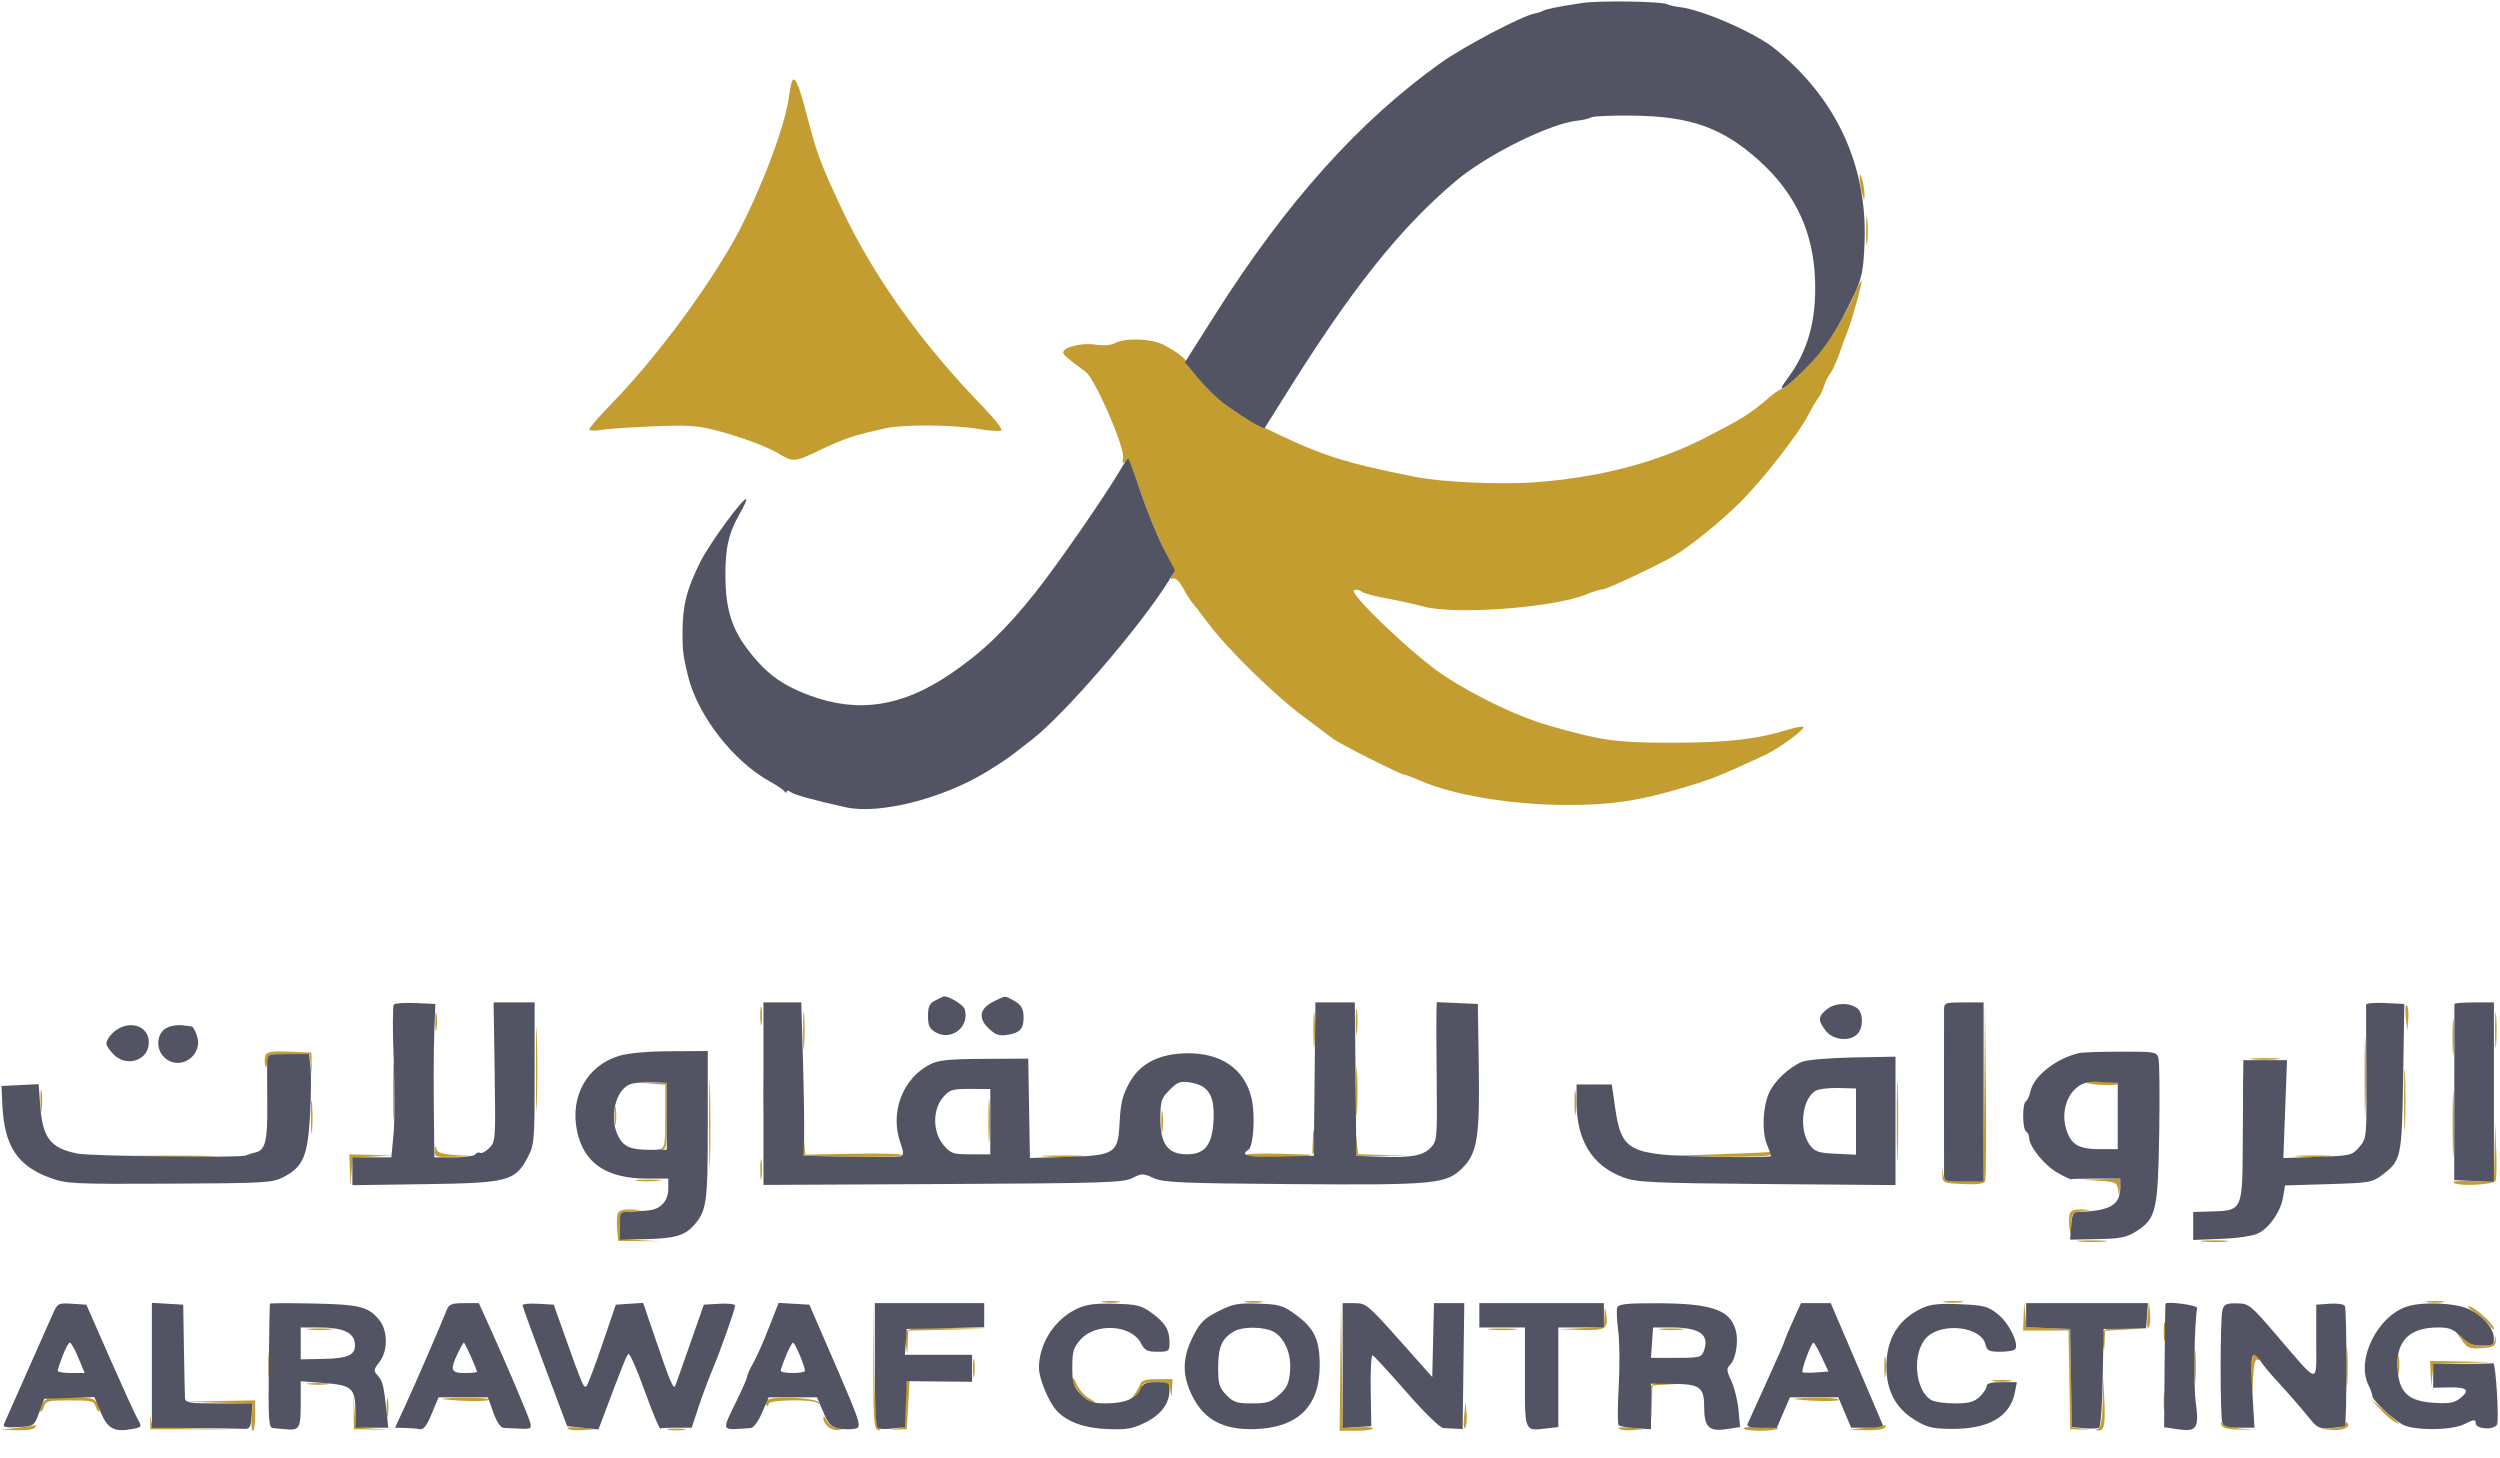 <svg xmlns="http://www.w3.org/2000/svg" width="823" height="480" viewBox="0 0 823 480" version="1.1"><path d="M 260.616 27.083 C 260.369 27.862, 259.902 30.394, 259.578 32.708 C 258.125 43.102, 248.398 67.669, 240.261 81.500 C 229.971 98.991, 214.644 119.218, 201.264 132.963 C 197.269 137.068, 194 140.829, 194 141.322 C 194 141.815, 195.688 141.918, 197.750 141.551 C 199.813 141.184, 207.634 140.643, 215.131 140.349 C 226.930 139.886, 229.821 140.096, 236.631 141.916 C 243.994 143.884, 252.559 147.070, 256 149.120 C 261.265 152.258, 261.355 152.252, 270.048 148.117 C 277.930 144.368, 281.280 143.253, 291.500 140.978 C 297.294 139.688, 313.840 139.807, 321.950 141.198 C 325.793 141.857, 329.264 142.069, 329.664 141.670 C 330.063 141.270, 327.459 137.919, 323.878 134.222 C 303.106 112.783, 287.534 90.961, 277 68.534 C 270.137 53.921, 268.802 50.321, 265.506 37.518 C 262.925 27.493, 261.471 24.389, 260.616 27.083 M 612.218 58.500 C 612.228 59.600, 612.580 61.850, 613 63.500 C 613.686 66.195, 613.765 66.246, 613.782 64 C 613.792 62.625, 613.440 60.375, 613 59 C 612.373 57.041, 612.203 56.933, 612.218 58.500 M 614.336 76 C 614.336 80.125, 614.513 81.813, 614.728 79.750 C 614.944 77.688, 614.944 74.313, 614.728 72.250 C 614.513 70.188, 614.336 71.875, 614.336 76 M 610.720 96.364 C 607.138 105.023, 599.794 116.129, 593.785 121.972 C 590.376 125.287, 587.177 128, 586.675 128 C 586.174 128, 584.306 129.238, 582.525 130.750 C 575.822 136.440, 574.279 137.418, 561.713 143.932 C 545.645 152.262, 526.121 157.342, 504.500 158.817 C 493.338 159.579, 474.386 158.689, 466 157.009 C 441.589 152.118, 435.191 150.029, 416 140.686 C 407.128 136.367, 404.287 134.352, 397.676 127.694 C 393.373 123.360, 390.095 119.571, 390.392 119.274 C 391.076 118.590, 387.533 115.813, 383.023 113.499 C 379.023 111.445, 370.494 111.130, 367.163 112.913 C 365.752 113.668, 363.269 113.863, 360.448 113.440 C 356.058 112.782, 350 114.294, 350 116.049 C 350 116.814, 351.552 118.146, 357.345 122.351 C 360.475 124.623, 370.362 147.326, 369.709 150.743 C 369.375 152.490, 369.568 152.774, 370.540 151.967 C 371.522 151.152, 372.620 153.358, 375.428 161.784 C 377.420 167.761, 380.781 176.038, 382.898 180.177 C 385.672 185.602, 386.491 188.158, 385.832 189.335 C 385.168 190.522, 385.275 190.832, 386.223 190.468 C 386.992 190.173, 388.342 191.482, 389.514 193.660 C 390.606 195.691, 391.950 197.836, 392.500 198.426 C 393.050 199.017, 395.366 202.007, 397.647 205.070 C 403.935 213.517, 419.476 228.765, 429 235.833 C 433.675 239.303, 438.183 242.672, 439.017 243.321 C 440.974 244.841, 461.259 255.055, 462.261 255.024 C 462.679 255.011, 464.929 255.848, 467.261 256.885 C 478.215 261.756, 497.719 265, 516.054 265 C 529.945 265, 538.851 263.743, 552 259.926 C 562.892 256.765, 565.817 255.619, 581 248.574 C 585.476 246.497, 594.346 240.013, 593.656 239.322 C 593.366 239.033, 590.963 239.468, 588.315 240.289 C 578.308 243.393, 568.365 244.500, 550.500 244.500 C 531.880 244.500, 527.341 243.861, 509.500 238.728 C 499.701 235.909, 485.933 229.335, 475.426 222.460 C 465.736 216.119, 443.555 195.009, 445.784 194.249 C 446.490 194.008, 447.615 194.245, 448.284 194.775 C 448.953 195.305, 452.650 196.309, 456.500 197.006 C 460.350 197.703, 465.719 198.887, 468.432 199.637 C 478.917 202.536, 511.723 200.067, 522.488 195.569 C 524.554 194.706, 526.886 194, 527.670 194 C 529.009 194, 547.138 185.431, 551.500 182.736 C 557.153 179.243, 566.277 171.829, 572.654 165.548 C 580.154 158.159, 592.126 142.805, 595.450 136.311 C 596.523 134.215, 597.933 131.825, 598.582 131 C 599.232 130.175, 600.095 128.375, 600.500 127 C 600.905 125.625, 601.797 123.825, 602.481 123 C 603.166 122.175, 604.510 119.250, 605.469 116.500 C 606.427 113.750, 607.593 110.600, 608.059 109.500 C 609.430 106.261, 613.172 92.838, 612.805 92.472 C 612.620 92.287, 611.681 94.038, 610.720 96.364 M 176.428 352 C 176.428 364.375, 176.571 369.438, 176.747 363.250 C 176.922 357.063, 176.922 346.938, 176.747 340.750 C 176.571 334.563, 176.428 339.625, 176.428 352 M 250.286 334.500 C 250.294 337.250, 250.488 338.256, 250.718 336.736 C 250.947 335.216, 250.941 332.966, 250.704 331.736 C 250.467 330.506, 250.279 331.750, 250.286 334.500 M 264.365 339.500 C 264.368 345, 264.536 347.122, 264.738 344.216 C 264.941 341.311, 264.939 336.811, 264.734 334.216 C 264.528 331.622, 264.363 334, 264.365 339.500 M 432.360 339 C 432.360 344.225, 432.529 346.363, 432.735 343.750 C 432.941 341.137, 432.941 336.863, 432.735 334.250 C 432.529 331.637, 432.360 333.775, 432.360 339 M 446.328 336.500 C 446.333 340.350, 446.513 341.802, 446.730 339.728 C 446.946 337.653, 446.943 334.503, 446.722 332.728 C 446.501 330.952, 446.324 332.650, 446.328 336.500 M 653.234 359.250 L 653 389 646.566 389 C 640.478 389, 640.109 388.865, 639.695 386.488 C 639.293 384.187, 639.267 384.208, 639.378 386.738 C 639.497 389.439, 639.650 389.507, 646.264 389.796 C 651.133 390.009, 653.168 389.726, 653.529 388.784 C 653.806 388.064, 653.905 374.431, 653.750 358.488 L 653.468 329.500 653.234 359.250 M 791.975 334.796 L 792.458 339.500 792.797 335.618 C 792.984 333.483, 792.767 331.367, 792.315 330.915 C 791.863 330.463, 791.710 332.210, 791.975 334.796 M 821.360 339 C 821.360 344.225, 821.529 346.363, 821.735 343.750 C 821.941 341.137, 821.941 336.863, 821.735 334.250 C 821.529 331.637, 821.360 333.775, 821.360 339 M 143.286 336.500 C 143.294 339.250, 143.488 340.256, 143.718 338.736 C 143.947 337.216, 143.941 334.966, 143.704 333.736 C 143.467 332.506, 143.279 333.750, 143.286 336.500 M 807.365 341.500 C 807.368 347, 807.536 349.122, 807.738 346.216 C 807.941 343.311, 807.939 338.811, 807.734 336.216 C 807.528 333.622, 807.363 336, 807.365 341.500 M 778.423 354.500 C 778.424 366.050, 778.570 370.638, 778.747 364.696 C 778.924 358.753, 778.923 349.303, 778.745 343.696 C 778.567 338.088, 778.422 342.950, 778.423 354.500 M 129.400 359.500 C 129.401 367.750, 129.556 370.992, 129.744 366.704 C 129.932 362.417, 129.931 355.667, 129.742 351.704 C 129.552 347.742, 129.399 351.250, 129.400 359.500 M 87.401 347.397 C 87.087 348.215, 87.042 349.697, 87.299 350.692 C 87.606 351.875, 87.808 351.549, 87.884 349.750 C 87.999 347.025, 88.064 347, 94.940 347 L 101.879 347 102.294 350.509 L 102.710 354.017 102.605 350.259 L 102.500 346.500 95.236 346.206 C 89.538 345.975, 87.848 346.232, 87.401 347.397 M 791.407 362 C 791.407 371.075, 791.559 374.788, 791.744 370.250 C 791.929 365.712, 791.929 358.288, 791.744 353.750 C 791.559 349.212, 791.407 352.925, 791.407 362 M 233.430 370 C 233.430 382.925, 233.573 388.212, 233.747 381.750 C 233.921 375.288, 233.921 364.712, 233.747 358.250 C 233.573 351.788, 233.430 357.075, 233.430 370 M 446.389 359.500 C 446.390 366.650, 446.550 369.444, 446.742 365.708 C 446.935 361.973, 446.934 356.123, 446.739 352.708 C 446.545 349.294, 446.387 352.350, 446.389 359.500 M 624.425 369 C 624.425 380.825, 624.569 385.663, 624.746 379.750 C 624.923 373.837, 624.923 364.163, 624.746 358.250 C 624.569 352.337, 624.425 357.175, 624.425 369 M 741.776 348.733 C 744.128 348.945, 747.728 348.942, 749.776 348.727 C 751.824 348.512, 749.900 348.339, 745.500 348.343 C 741.100 348.346, 739.424 348.522, 741.776 348.733 M 251.370 360 C 251.370 365.775, 251.535 368.137, 251.737 365.250 C 251.939 362.363, 251.939 357.637, 251.737 354.750 C 251.535 351.863, 251.370 354.225, 251.370 360 M 738.382 361.500 C 738.384 368.100, 738.546 370.670, 738.741 367.211 C 738.937 363.752, 738.936 358.352, 738.738 355.211 C 738.540 352.070, 738.380 354.900, 738.382 361.500 M 807.411 370 C 807.411 379.625, 807.561 383.563, 807.745 378.750 C 807.928 373.938, 807.928 366.063, 807.745 361.250 C 807.561 356.438, 807.411 360.375, 807.411 370 M 213.750 356.707 L 219 357.105 219 367.483 C 219 377.071, 218.847 377.895, 216.985 378.314 C 215.308 378.690, 215.350 378.744, 217.235 378.633 C 219.443 378.503, 219.500 378.224, 219.500 367.500 L 219.500 356.500 214 356.405 L 208.500 356.309 213.750 356.707 M 687 356.567 C 690.359 357.318, 697.778 357.449, 697.346 356.750 C 697.091 356.337, 694.321 356.052, 691.191 356.116 C 688.061 356.180, 686.175 356.383, 687 356.567 M 13.310 362.500 C 13.315 365.800, 13.502 367.029, 13.725 365.232 C 13.947 363.435, 13.943 360.735, 13.715 359.232 C 13.486 357.729, 13.304 359.200, 13.310 362.500 M 518.320 363 C 518.320 366.575, 518.502 368.038, 518.723 366.250 C 518.945 364.462, 518.945 361.538, 518.723 359.750 C 518.502 357.962, 518.320 359.425, 518.320 363 M 325.378 369 C 325.378 375.325, 325.541 377.913, 325.739 374.750 C 325.937 371.587, 325.937 366.413, 325.739 363.250 C 325.541 360.087, 325.378 362.675, 325.378 369 M 102.355 367.500 C 102.352 372.450, 102.521 374.601, 102.731 372.280 C 102.940 369.959, 102.943 365.909, 102.736 363.280 C 102.530 360.651, 102.358 362.550, 102.355 367.500 M 202.286 367.500 C 202.294 370.250, 202.488 371.256, 202.718 369.736 C 202.947 368.216, 202.941 365.966, 202.704 364.736 C 202.467 363.506, 202.279 364.750, 202.286 367.500 M 382.310 369.500 C 382.315 372.800, 382.502 374.029, 382.725 372.232 C 382.947 370.435, 382.943 367.735, 382.715 366.232 C 382.486 364.729, 382.304 366.200, 382.310 369.500 M 821.206 379.332 L 821 389.164 814.092 388.832 C 810.293 388.649, 807.394 388.837, 807.651 389.250 C 808.512 390.634, 821.019 390.113, 821.573 388.671 C 821.853 387.940, 821.932 383.327, 821.747 378.421 L 821.411 369.500 821.206 379.332 M 264.398 375.500 L 264.500 380.500 280.424 380.776 C 289.182 380.928, 296.698 380.703, 297.126 380.276 C 297.555 379.849, 290.527 379.633, 281.509 379.796 L 265.113 380.092 264.705 375.296 L 264.296 370.500 264.398 375.500 M 432.168 375.312 L 432 380.125 420.998 379.812 C 414.947 379.641, 409.997 379.837, 409.998 380.250 C 409.999 380.663, 414.964 381, 421.031 381 C 433.279 381, 433.414 380.923, 432.735 374.355 C 432.361 370.741, 432.326 370.801, 432.168 375.312 M 446.381 376.500 L 446.500 380.500 456 380.554 L 465.500 380.609 456.308 380.269 L 447.116 379.929 446.689 376.214 L 446.262 372.500 446.381 376.500 M 143.116 378.750 C 143.006 380.890, 143.329 380.991, 149.750 380.807 L 156.500 380.615 150.314 380.261 C 145.519 379.987, 144.028 379.525, 143.680 378.204 C 143.358 376.977, 143.199 377.130, 143.116 378.750 M 565 380 L 547.500 380.572 565.250 380.786 C 576.559 380.922, 583 380.637, 583 380 C 583 379.450, 582.888 379.096, 582.750 379.214 C 582.612 379.332, 574.625 379.686, 565 380 M 42.191 380.747 C 49.171 380.918, 60.871 380.919, 68.191 380.748 C 75.511 380.577, 69.800 380.436, 55.500 380.436 C 41.200 380.435, 35.211 380.575, 42.191 380.747 M 115.180 385.250 L 115.360 390.500 115.733 385.794 L 116.106 381.089 122.803 380.740 L 129.500 380.392 122.250 380.196 L 115 380 115.180 385.250 M 250.300 385 C 250.300 388.025, 250.487 389.262, 250.716 387.750 C 250.945 386.238, 250.945 383.762, 250.716 382.250 C 250.487 380.738, 250.300 381.975, 250.300 385 M 344.250 380.739 C 347.413 380.937, 352.587 380.937, 355.750 380.739 C 358.913 380.541, 356.325 380.378, 350 380.378 C 343.675 380.378, 341.087 380.541, 344.250 380.739 M 756.784 380.738 C 759.689 380.941, 764.189 380.939, 766.784 380.734 C 769.378 380.528, 767 380.363, 761.500 380.365 C 756 380.368, 753.878 380.536, 756.784 380.738 M 209.728 388.722 C 211.503 388.943, 214.653 388.946, 216.728 388.730 C 218.802 388.513, 217.350 388.333, 213.500 388.328 C 209.650 388.324, 207.952 388.501, 209.728 388.722 M 691.188 388.737 C 696.490 389.072, 696.904 389.280, 697.288 391.798 C 697.663 394.254, 697.714 394.204, 697.850 391.250 L 698 388 691.750 388.189 L 685.500 388.378 691.188 388.737 M 203.402 399.395 C 203.108 400.162, 203.009 402.524, 203.183 404.645 L 203.500 408.500 210.500 408.566 L 217.500 408.631 210.750 408.272 L 204 407.912 204 403.517 C 204 399.173, 204.045 399.116, 207.750 398.728 L 211.500 398.336 207.719 398.168 C 205.282 398.060, 203.747 398.496, 203.402 399.395 M 681.398 399.405 C 681.102 400.177, 681.044 402.315, 681.270 404.155 C 681.645 407.218, 681.693 407.147, 681.840 403.313 C 681.990 399.380, 682.197 399.102, 685.250 398.723 L 688.500 398.320 685.219 398.160 C 683.203 398.062, 681.729 398.542, 681.398 399.405 M 684.776 408.733 C 687.128 408.945, 690.728 408.942, 692.776 408.727 C 694.824 408.512, 692.900 408.339, 688.500 408.343 C 684.100 408.346, 682.424 408.522, 684.776 408.733 M 725.250 408.728 C 727.313 408.944, 730.688 408.944, 732.750 408.728 C 734.813 408.513, 733.125 408.336, 729 408.336 C 724.875 408.336, 723.188 408.513, 725.250 408.728 M 363.264 428.718 C 364.784 428.947, 367.034 428.941, 368.264 428.704 C 369.494 428.467, 368.250 428.279, 365.500 428.286 C 362.750 428.294, 361.744 428.488, 363.264 428.718 M 410.264 428.718 C 411.784 428.947, 414.034 428.941, 415.264 428.704 C 416.494 428.467, 415.250 428.279, 412.500 428.286 C 409.750 428.294, 408.744 428.488, 410.264 428.718 M 640.250 428.716 C 641.763 428.945, 644.237 428.945, 645.750 428.716 C 647.263 428.487, 646.025 428.300, 643 428.300 C 639.975 428.300, 638.737 428.487, 640.250 428.716 M 799.264 428.718 C 800.784 428.947, 803.034 428.941, 804.264 428.704 C 805.494 428.467, 804.250 428.279, 801.500 428.286 C 798.750 428.294, 797.744 428.488, 799.264 428.718 M 287.468 449.417 C 287.495 467.144, 287.729 470.397, 289 470.743 C 290.088 471.040, 290.163 470.913, 289.271 470.280 C 288.386 469.652, 287.958 463.691, 287.739 448.954 L 287.435 428.500 287.468 449.417 M 441.229 449.750 L 441 471 446.500 471 C 449.525 471, 452 470.663, 452.001 470.250 C 452.001 469.837, 449.760 469.655, 447.021 469.845 L 442.041 470.190 441.749 449.345 L 441.457 428.500 441.229 449.750 M 666.175 433.250 L 666 438 673.475 438 L 680.950 438 681.225 454.250 L 681.500 470.500 685 470.589 C 688.436 470.677, 688.441 470.672, 685.274 470.281 L 682.049 469.882 681.774 453.691 L 681.500 437.500 674.305 437.207 L 667.111 436.915 666.730 432.707 L 666.349 428.500 666.175 433.250 M 706.975 433.204 C 706.710 435.790, 706.863 437.537, 707.315 437.085 C 707.767 436.633, 707.984 434.517, 707.797 432.382 L 707.458 428.500 706.975 433.204 M 528.150 433.208 L 528 436.916 520.250 437.257 L 512.500 437.598 520.281 437.799 C 528.773 438.018, 529.505 437.545, 528.724 432.334 C 528.363 429.924, 528.277 430.054, 528.150 433.208 M 814.633 431.918 C 816.357 432.969, 818.494 434.867, 819.383 436.137 C 820.272 437.406, 821 437.942, 821 437.326 C 821 435.898, 814.325 429.999, 812.715 430.004 C 812.047 430.006, 812.910 430.867, 814.633 431.918 M 712.286 438.500 C 712.294 441.250, 712.488 442.256, 712.718 440.736 C 712.947 439.216, 712.941 436.966, 712.704 435.736 C 712.467 434.506, 712.279 435.750, 712.286 438.500 M 101.728 437.722 C 103.503 437.943, 106.653 437.946, 108.728 437.730 C 110.802 437.513, 109.350 437.333, 105.500 437.328 C 101.650 437.324, 99.952 437.501, 101.728 437.722 M 298.398 438.405 C 298.102 439.177, 298.044 441.315, 298.270 443.155 C 298.642 446.193, 298.695 446.113, 298.840 442.280 L 299 438.060 311.750 437.747 L 324.500 437.435 311.719 437.217 C 301.517 437.044, 298.828 437.284, 298.398 438.405 M 490.776 437.733 C 493.128 437.945, 496.728 437.942, 498.776 437.727 C 500.824 437.512, 498.900 437.339, 494.500 437.343 C 490.100 437.346, 488.424 437.522, 490.776 437.733 M 546.728 437.722 C 548.503 437.943, 551.653 437.946, 553.728 437.730 C 555.802 437.513, 554.350 437.333, 550.500 437.328 C 546.650 437.324, 544.952 437.501, 546.728 437.722 M 692.394 438.416 C 692.095 439.194, 692.042 441.107, 692.276 442.666 C 692.637 445.080, 692.723 444.952, 692.850 441.798 L 693 438.095 699.250 437.740 L 705.500 437.385 699.219 437.193 C 694.589 437.051, 692.794 437.372, 692.394 438.416 M 810.149 440.796 C 812.245 443.807, 812.835 444.066, 816.972 443.796 C 820.876 443.541, 821.518 443.188, 821.633 441.235 C 821.744 439.350, 821.690 439.308, 821.314 440.985 C 820.579 444.255, 813.628 443.788, 810.379 440.250 L 807.854 437.500 810.149 440.796 M 772.370 450 C 772.370 455.775, 772.535 458.137, 772.737 455.250 C 772.939 452.363, 772.939 447.637, 772.737 444.750 C 772.535 441.863, 772.370 444.225, 772.370 450 M 722.355 449.500 C 722.352 454.450, 722.521 456.601, 722.731 454.280 C 722.940 451.959, 722.943 447.909, 722.736 445.280 C 722.530 442.651, 722.358 444.550, 722.355 449.500 M 88.328 449.500 C 88.333 453.350, 88.513 454.802, 88.730 452.728 C 88.946 450.653, 88.943 447.503, 88.722 445.728 C 88.501 443.952, 88.324 445.650, 88.328 449.500 M 620.300 450 C 620.300 453.025, 620.487 454.262, 620.716 452.750 C 620.945 451.238, 620.945 448.762, 620.716 447.250 C 620.487 445.738, 620.300 446.975, 620.300 450 M 789.286 449.500 C 789.294 452.250, 789.488 453.256, 789.718 451.736 C 789.947 450.216, 789.941 447.966, 789.704 446.736 C 789.467 445.506, 789.279 446.750, 789.286 449.500 M 320.286 450.500 C 320.294 453.250, 320.488 454.256, 320.718 452.736 C 320.947 451.216, 320.941 448.966, 320.704 447.736 C 320.467 446.506, 320.279 447.750, 320.286 450.500 M 741.193 452.750 L 741.385 459.500 741.741 453.221 C 741.983 448.959, 742.452 447.161, 743.203 447.625 C 743.871 448.038, 744.026 447.852, 743.595 447.155 C 741.898 444.408, 741.013 446.468, 741.193 452.750 M 800.168 452.250 L 800.336 456.500 800.726 452.786 L 801.116 449.071 810.808 448.745 L 820.500 448.419 810.250 448.209 L 800 448 800.168 452.250 M 353.039 454.327 C 352.994 456.439, 358.209 462.019, 360.173 461.960 C 360.903 461.938, 360.227 461.230, 358.671 460.387 C 357.115 459.543, 355.220 457.424, 354.460 455.677 C 353.581 453.656, 353.064 453.165, 353.039 454.327 M 298.667 454.667 C 298.300 455.033, 298 458.605, 298 462.603 C 298 469.769, 297.961 469.879, 295.250 470.280 C 292.655 470.663, 292.670 470.681, 295.500 470.593 L 298.500 470.500 299 462.248 C 299.275 457.709, 299.462 453.997, 299.417 453.998 C 299.371 453.999, 299.033 454.300, 298.667 454.667 M 375.317 455.750 C 374.975 456.712, 373.977 458.400, 373.098 459.500 C 371.514 461.483, 371.520 461.483, 373.750 459.595 C 374.988 458.547, 376 457.085, 376 456.345 C 376 455.421, 377.386 455, 380.434 455 C 384.503 455, 384.901 455.226, 385.284 457.750 C 385.671 460.310, 385.711 460.275, 385.850 457.250 L 386 454 380.969 454 C 377.080 454, 375.796 454.397, 375.317 455.750 M 656.250 454.716 C 657.763 454.945, 660.237 454.945, 661.750 454.716 C 663.263 454.487, 662.025 454.300, 659 454.300 C 655.975 454.300, 654.737 454.487, 656.250 454.716 M 692.199 461.667 C 692.066 467.105, 691.582 470.002, 690.750 470.338 C 689.771 470.733, 689.778 470.859, 690.781 470.921 C 692.728 471.041, 693.127 469.007, 692.746 460.906 L 692.397 453.500 692.199 461.667 M 101.768 455.725 C 103.565 455.947, 106.265 455.943, 107.768 455.715 C 109.271 455.486, 107.800 455.304, 104.500 455.310 C 101.200 455.315, 99.971 455.502, 101.768 455.725 M 543.409 456.377 C 543.118 457.134, 543.051 459.947, 543.260 462.627 L 543.640 467.500 543.820 461.800 L 544 456.100 549.750 455.739 L 555.500 455.378 549.719 455.189 C 545.595 455.054, 543.786 455.395, 543.409 456.377 M 712.286 461.500 C 712.294 464.250, 712.488 465.256, 712.718 463.736 C 712.947 462.216, 712.941 459.966, 712.704 458.736 C 712.467 457.506, 712.279 458.750, 712.286 461.500 M 116.418 464.745 L 116.500 470.500 122.255 470.582 L 128.010 470.664 122.553 470.284 L 117.097 469.903 116.716 464.447 L 116.336 458.990 116.418 464.745 M 127.286 463.500 C 127.294 466.250, 127.488 467.256, 127.718 465.736 C 127.947 464.216, 127.941 461.966, 127.704 460.736 C 127.467 459.506, 127.279 460.750, 127.286 463.500 M 13.954 462.086 C 13.340 463.233, 13.058 464.392, 13.328 464.661 C 13.597 464.930, 14.114 464.217, 14.476 463.075 C 15.069 461.207, 15.918 461, 23 461 C 30.082 461, 30.931 461.207, 31.524 463.075 C 31.886 464.217, 32.403 464.930, 32.672 464.661 C 32.942 464.392, 32.660 463.233, 32.046 462.086 C 31.058 460.241, 30.015 460, 23 460 C 15.985 460, 14.942 460.241, 13.954 462.086 M 146 460.620 C 151.804 461.364, 161.004 461.443, 161.002 460.750 C 161.001 460.337, 157.063 460.067, 152.250 460.150 C 147.438 460.232, 144.625 460.444, 146 460.620 M 252.483 461.027 C 252.107 461.636, 252.070 462.403, 252.400 462.733 C 252.730 463.063, 253 462.808, 253 462.167 C 253 460.679, 268.607 460.543, 269.342 462.025 C 269.621 462.589, 269.735 462.476, 269.595 461.775 C 269.259 460.103, 253.481 459.413, 252.483 461.027 M 591 460.620 C 596.791 461.362, 605.780 461.444, 605.348 460.750 C 605.092 460.337, 601.196 460.067, 596.691 460.150 C 592.186 460.232, 589.625 460.444, 591 460.620 M 71.848 461.747 L 83.196 462.067 82.841 466.534 C 82.645 468.990, 82.826 471, 83.243 471 C 83.659 471, 84 468.750, 84 466 L 84 461 72.250 461.214 L 60.500 461.428 71.848 461.747 M 783.502 463.836 C 785.151 465.671, 787.400 467.638, 788.500 468.208 C 789.600 468.778, 790.050 468.851, 789.500 468.370 C 788.950 467.888, 786.701 465.921, 784.502 463.997 L 780.504 460.500 783.502 463.836 M 481.975 466.204 C 481.710 468.790, 481.863 470.537, 482.315 470.085 C 482.767 469.633, 482.984 467.517, 482.797 465.382 L 482.458 461.500 481.975 466.204 M 49.404 468 L 49.500 470.500 63.500 470.541 L 77.500 470.582 63.814 470.264 C 50.577 469.956, 50.114 469.873, 49.717 467.723 C 49.369 465.838, 49.322 465.881, 49.404 468 M 271.068 466.559 C 270.918 468.908, 273.640 471.185, 276.056 470.731 L 278.500 470.272 275.903 470.136 C 274.285 470.051, 272.897 469.152, 272.220 467.750 C 271.624 466.512, 271.105 465.976, 271.068 466.559 M 731.252 469 C 731.544 470.082, 733.167 470.528, 737.079 470.600 L 742.500 470.700 737.519 470.286 C 734.780 470.058, 732.158 469.338, 731.693 468.686 C 731.106 467.862, 730.971 467.958, 731.252 469 M 772 468.833 C 772 469.513, 770.225 470.070, 767.750 470.168 L 763.500 470.336 767.382 470.736 C 771.112 471.121, 774.106 469.773, 772.683 468.350 C 772.308 467.974, 772 468.192, 772 468.833 M 6 470 L 0.500 470.674 5.691 470.837 C 8.546 470.927, 11.160 470.550, 11.500 470 C 11.840 469.450, 11.979 469.073, 11.809 469.163 C 11.639 469.253, 9.025 469.629, 6 470 M 186.912 470.314 C 187.361 470.762, 189.702 470.979, 192.114 470.796 L 196.500 470.463 191.298 469.982 C 188.437 469.717, 186.464 469.866, 186.912 470.314 M 532.915 470.315 C 533.367 470.767, 535.483 470.984, 537.618 470.797 L 541.500 470.458 536.796 469.975 C 534.210 469.710, 532.463 469.863, 532.915 470.315 M 574 470.250 C 574 470.663, 576.448 471, 579.441 471 C 582.434 471, 585.091 470.663, 585.345 470.250 C 585.600 469.837, 583.152 469.500, 579.905 469.500 C 576.657 469.500, 574 469.837, 574 470.250 M 614.500 470 L 608.500 470.664 614.191 470.832 C 617.321 470.924, 620.160 470.550, 620.500 470 C 620.840 469.450, 620.979 469.076, 620.809 469.168 C 620.639 469.261, 617.800 469.635, 614.500 470 M 220.264 470.718 C 221.784 470.947, 224.034 470.941, 225.264 470.704 C 226.494 470.467, 225.250 470.279, 222.500 470.286 C 219.750 470.294, 218.744 470.488, 220.264 470.718" stroke="none" fill="#c39d30" fill-rule="evenodd"/><path d="M 521 0.967 C 513.224 2.120, 508.801 3.005, 507.838 3.600 C 507.381 3.882, 506.141 4.280, 505.082 4.484 C 500.931 5.284, 481.816 15.344, 474.364 20.652 C 447.485 39.795, 423.451 66.589, 400.088 103.461 L 390.057 119.291 394.147 124.175 C 396.396 126.862, 400.095 130.557, 402.368 132.388 C 406.806 135.962, 415.913 141.482, 416.365 140.871 C 416.517 140.667, 419.299 136.225, 422.548 131 C 444.667 95.428, 460.876 75.028, 479.357 59.500 C 489.602 50.893, 510.282 40.643, 519.261 39.721 C 521.083 39.535, 523.109 39.051, 523.764 38.646 C 524.419 38.241, 530.683 37.979, 537.684 38.064 C 556.605 38.293, 567.129 42.069, 579.178 52.949 C 591.026 63.648, 596.976 76.373, 597.519 92.173 C 597.981 105.641, 595.160 115.647, 588.335 124.750 C 584.543 129.807, 586.981 128.590, 593.670 122.085 C 600.124 115.808, 604.953 108.598, 610.169 97.453 C 612.978 91.450, 613.419 89.336, 613.802 80.033 C 614.854 54.502, 604.401 32.018, 583.930 15.779 C 577.509 10.686, 560.545 3.289, 553.195 2.377 C 551.285 2.140, 549.330 1.704, 548.850 1.407 C 547.303 0.451, 526.676 0.125, 521 0.967 M 368.755 154.750 C 363.879 163.149, 347.982 186.101, 340.834 195.065 C 330.879 207.547, 323.446 214.675, 312.928 221.826 C 296.952 232.687, 282.509 234.885, 266.435 228.901 C 257.012 225.392, 251.691 221.343, 245.543 213 C 240.799 206.562, 238.876 200.005, 238.804 190.017 C 238.735 180.424, 239.848 175.492, 243.520 169.107 C 244.910 166.690, 245.880 164.547, 245.676 164.343 C 244.847 163.514, 233.618 178.812, 230.567 184.929 C 226.008 194.067, 224.683 199.377, 224.683 208.500 C 224.683 214.292, 224.907 216.037, 226.482 222.500 C 229.665 235.561, 241.423 250.680, 253.588 257.354 C 255.740 258.534, 257.831 259.950, 258.235 260.500 C 258.639 261.050, 258.976 261.107, 258.985 260.628 C 258.993 260.148, 259.563 260.196, 260.250 260.735 C 261.392 261.631, 268.223 263.516, 278.500 265.773 C 289.328 268.150, 309.818 263.056, 324.241 254.399 C 327.684 252.333, 331.686 249.711, 333.136 248.571 C 334.586 247.432, 337.511 245.167, 339.636 243.538 C 350.427 235.265, 376.068 205.448, 384.949 190.844 L 386.798 187.803 382.924 180.227 C 380.793 176.061, 377.426 167.780, 375.442 161.826 C 373.458 155.872, 371.632 151, 371.384 151 C 371.136 151, 369.953 152.688, 368.755 154.750 M 308 329.294 C 305.972 330.320, 305.500 331.301, 305.500 334.491 C 305.500 337.690, 305.987 338.697, 308.113 339.890 C 313.315 342.810, 319.359 337.856, 317.549 332.156 C 317.089 330.706, 312.184 327.783, 310.601 328.015 C 310.545 328.023, 309.375 328.599, 308 329.294 M 327 329.752 C 322.417 332.041, 321.907 335.257, 325.586 338.667 C 327.806 340.725, 328.995 341.100, 331.833 340.640 C 335.756 340.003, 336.969 338.671, 336.969 335 C 336.969 331.945, 336.158 330.646, 333.316 329.150 C 330.613 327.727, 331.156 327.676, 327 329.752 M 129.665 330.669 C 129.252 331.082, 129.221 339.091, 129.597 348.468 C 129.973 357.844, 129.954 369, 129.555 373.258 L 128.829 381 122.415 381 L 116 381 116 385.579 L 116 390.159 139.750 389.829 C 167.272 389.448, 169.566 388.852, 173.710 381.015 C 175.908 376.860, 176 375.742, 176 353.343 L 176 330 169.250 330 L 162.500 329.999 162.844 352.906 C 163.178 375.178, 163.128 375.872, 161.057 377.943 C 159.886 379.114, 158.525 379.824, 158.033 379.520 C 157.541 379.216, 156.856 379.425, 156.510 379.984 C 156.165 380.543, 152.984 381, 149.441 381 L 143 381 142.931 375.750 C 142.697 358.011, 142.718 346.463, 142.997 339 L 143.316 330.500 136.865 330.209 C 133.318 330.049, 130.077 330.256, 129.665 330.669 M 251.333 360.037 L 251.333 390.074 310.417 389.787 C 363.532 389.529, 369.831 389.330, 372.778 387.813 C 375.853 386.230, 376.286 386.230, 379.778 387.813 C 383.041 389.292, 388.654 389.538, 425.302 389.810 C 472.553 390.161, 476.111 389.822, 481.465 384.469 C 486.344 379.590, 487.182 374.264, 486.812 350.500 L 486.500 330.500 479.750 330.204 L 473 329.909 472.877 332.704 C 472.810 334.242, 472.848 344.500, 472.962 355.500 C 473.160 374.538, 473.070 375.606, 471.089 377.704 C 468.475 380.472, 464.626 381.192, 454.500 380.805 L 446.500 380.500 446.320 362 C 446.222 351.825, 446.109 340.462, 446.070 336.750 L 446 330 439.517 330 L 433.034 330 432.767 355.250 L 432.500 380.500 421.250 380.783 C 410.986 381.041, 407.954 380.383, 410.930 378.543 C 412.664 377.471, 413.317 366.988, 411.993 361.469 C 409.718 351.986, 402.131 346.662, 391 346.737 C 381.485 346.801, 375.028 350.177, 371.548 356.908 C 369.366 361.127, 368.902 363.194, 368.525 370.364 C 368.039 379.619, 366.736 380.421, 351.498 380.852 L 339.051 381.204 338.775 364.852 L 338.500 348.500 324 348.578 C 312.099 348.642, 308.884 348.978, 306.060 350.452 C 297.025 355.169, 292.883 366.317, 296.449 376.318 C 297.489 379.233, 297.528 380.244, 296.613 380.595 C 295.955 380.848, 288.460 380.930, 279.958 380.777 L 264.500 380.500 264.700 374.500 C 264.810 371.200, 264.648 359.837, 264.341 349.250 L 263.781 330 257.557 330 L 251.333 330 251.333 360.037 M 601.481 332.193 C 598.459 334.570, 598.381 335.943, 601.073 339.365 C 603.484 342.430, 608.873 342.984, 611.429 340.429 C 613.421 338.436, 613.462 333.628, 611.500 332 C 609.046 329.963, 604.198 330.056, 601.481 332.193 M 639.981 332.500 C 639.971 333.875, 639.963 346.025, 639.963 359.500 C 639.963 372.975, 639.971 385.125, 639.981 386.500 C 639.999 388.908, 640.238 389, 646.500 389 L 653 389 653 359.500 L 653 330 646.500 330 C 640.238 330, 639.999 330.092, 639.981 332.500 M 778.931 330.702 C 778.892 331.141, 778.921 341.229, 778.994 353.121 C 779.126 374.735, 779.126 374.743, 776.666 377.601 C 774.277 380.380, 773.885 380.472, 762.945 380.847 L 751.683 381.232 752.282 365.116 L 752.882 349 745.691 349.004 L 738.500 349.008 738.340 372.128 C 738.147 400.149, 738.962 398.417, 725.750 398.871 L 722 399 722 403.597 L 722 408.193 731.250 407.830 C 736.727 407.615, 741.709 406.862, 743.463 405.983 C 747.220 404.102, 750.858 398.738, 751.624 393.952 L 752.216 390.245 766.511 389.815 C 780.243 389.402, 780.948 389.277, 784.404 386.641 C 790.488 382, 790.704 380.971, 791.121 354.500 L 791.500 330.500 785.250 330.202 C 781.813 330.039, 778.969 330.264, 778.931 330.702 M 807.984 330.500 C 807.975 330.775, 807.959 343.938, 807.948 359.750 L 807.929 388.500 814.464 388.796 L 821 389.091 821 359.546 L 821 330 814.500 330 C 810.925 330, 807.993 330.225, 807.984 330.500 M 40.091 338.099 C 37.525 339.115, 35.084 341.776, 35.032 343.614 C 35.014 344.226, 36.090 345.818, 37.423 347.150 C 41.794 351.522, 49 349.021, 49 343.132 C 49 338.715, 44.688 336.279, 40.091 338.099 M 54.898 338.357 C 51.634 339.975, 51.120 345.120, 53.941 347.941 C 58.959 352.959, 67.147 347.589, 64.789 340.826 C 64.248 339.272, 63.511 337.969, 63.152 337.931 C 62.793 337.893, 61.329 337.706, 59.898 337.515 C 58.467 337.324, 56.217 337.703, 54.898 338.357 M 203.707 347.612 C 193.259 350.824, 187.602 360.950, 189.947 372.246 C 192.169 382.948, 199.619 388, 213.178 388 L 220 388 220 391.345 C 220 393.450, 219.238 395.379, 217.946 396.549 C 215.991 398.318, 214.828 398.570, 207.250 398.871 C 204.077 398.997, 204 399.108, 204 403.562 L 204 408.124 212.750 407.919 C 222.013 407.703, 225.375 406.748, 228.304 403.500 C 232.642 398.691, 233 396.180, 233 370.532 L 233 346 220.750 346.070 C 212.986 346.114, 206.745 346.679, 203.707 347.612 M 684.500 346.657 C 676.998 348.364, 669.564 354.156, 668.467 359.148 C 668.126 360.704, 667.431 362.234, 666.923 362.548 C 665.678 363.317, 665.743 371.723, 667 372.500 C 667.550 372.840, 668 373.776, 668 374.580 C 668 377.403, 673.077 383.675, 677.268 386.030 C 679.595 387.339, 681.612 388.317, 681.750 388.204 C 681.888 388.092, 685.600 388, 690 388 L 698 388 698 390.889 C 698 396.589, 694.721 398.590, 684.851 398.913 C 682.442 398.992, 682.169 399.413, 681.840 403.545 L 681.478 408.091 690.489 407.915 C 698.137 407.766, 700.079 407.371, 703.328 405.306 C 709.787 401.199, 710.403 398.552, 710.810 373.154 C 711.007 360.864, 710.908 349.771, 710.590 348.504 C 710.027 346.261, 709.696 346.199, 698.256 346.201 C 691.790 346.201, 685.600 346.407, 684.500 346.657 M 87.945 349.750 C 87.914 351.262, 87.935 357.675, 87.991 364 C 88.094 375.713, 87.304 378.742, 83.973 379.405 C 83.163 379.566, 81.781 380.013, 80.901 380.398 C 79.030 381.217, 29.917 380.648, 25.500 379.756 C 16.545 377.947, 13.992 374.614, 13.212 363.714 L 12.725 356.912 6.612 357.206 L 0.500 357.500 0.762 363.500 C 1.357 377.119, 5.622 383.736, 16.353 387.689 C 21.888 389.728, 23.693 389.818, 55.826 389.663 C 87.914 389.508, 89.688 389.401, 93.500 387.402 C 99.797 384.101, 101.333 380.448, 102.066 367.035 C 102.413 360.691, 102.482 353.587, 102.218 351.250 L 101.740 347 94.870 347 C 88.056 347, 88 347.022, 87.945 349.750 M 593.252 349.539 C 588.869 351.387, 584.060 355.936, 582.331 359.870 C 580.285 364.522, 579.969 372.592, 581.672 376.718 C 582.402 378.488, 583 380.222, 583 380.572 C 583 380.922, 574.112 381.025, 563.250 380.801 C 536.004 380.238, 533.784 379.091, 531.681 364.493 L 530.602 357 524.801 357 L 519 357 519 362.818 C 519 375.522, 524.233 383.899, 534.500 387.627 C 538.970 389.251, 543.975 389.480, 581.750 389.790 L 624 390.136 624 368.993 L 624 347.851 610.002 348.115 C 602.271 348.261, 594.771 348.899, 593.252 349.539 M 207.302 356.989 C 202.503 358.972, 200.484 368.168, 203.548 374.093 C 205.370 377.616, 207.705 378.561, 214.500 378.526 L 219.500 378.500 219.500 367.500 L 219.500 356.500 214.500 356.290 C 211.750 356.175, 208.511 356.489, 207.302 356.989 M 385.046 358.800 C 382.265 361.582, 382 362.421, 382 368.469 C 382 376.704, 384.510 380, 390.780 380 C 396.731 380, 399.140 376.831, 399.512 368.515 C 399.867 360.568, 397.793 357.298, 391.796 356.343 C 388.596 355.834, 387.679 356.168, 385.046 358.800 M 683.725 358.001 C 680.299 360.696, 678.721 366.251, 680.016 371.060 C 681.529 376.677, 683.975 378.279, 691.061 378.294 L 697.154 378.306 697.158 367.403 L 697.162 356.500 691.772 356.206 C 687.522 355.974, 685.820 356.353, 683.725 358.001 M 310.396 361.306 C 306.948 365.404, 307.038 372.703, 310.589 376.923 C 312.984 379.770, 313.658 380, 319.589 380 L 326 380 325.999 369.250 L 325.998 358.500 319.395 358.479 C 313.352 358.460, 312.589 358.700, 310.396 361.306 M 597.656 359.108 C 593.183 361.768, 592.110 371.989, 595.786 376.918 C 597.463 379.168, 598.565 379.540, 604.355 379.814 L 611 380.128 611 369.228 L 611 358.328 605.250 358.170 C 602.087 358.083, 598.670 358.505, 597.656 359.108 M 17.535 432.196 C 16.110 435.366, 2.487 466.111, 1.312 468.807 C 0.875 469.809, 1.966 470.042, 5.992 469.807 C 11.219 469.501, 11.249 469.480, 12.897 465 L 14.551 460.500 22.814 460.209 L 31.077 459.918 33.137 464.875 C 35.404 470.330, 37.636 471.534, 43.460 470.441 C 46.750 469.824, 46.778 469.775, 45.306 467.157 C 44.484 465.696, 40.350 456.625, 36.119 447 L 28.427 429.500 23.723 429.196 C 19.253 428.906, 18.946 429.055, 17.535 432.196 M 50 449.448 L 50 470 63.750 470.119 C 71.313 470.184, 78.625 470.297, 80 470.369 C 82.251 470.487, 82.531 470.077, 82.807 466.250 L 83.115 462 72.057 462 C 62.233 462, 60.988 461.805, 60.895 460.250 C 60.838 459.288, 60.683 451.975, 60.552 444 L 60.313 429.500 55.156 429.198 L 50 428.895 50 449.448 M 88.851 429.166 C 88.769 429.349, 88.606 438.613, 88.489 449.750 C 88.299 467.753, 88.454 470.014, 89.888 470.128 C 90.774 470.198, 92.622 470.367, 93.994 470.503 C 98.567 470.957, 99 470.242, 99 462.249 L 99 454.711 106.719 455.295 C 115.888 455.989, 117 457.005, 117 464.691 L 117 470 122.405 470 L 127.810 470 127.367 465.750 C 126.377 456.254, 126.016 454.675, 124.432 452.925 C 122.887 451.218, 122.917 450.920, 124.889 448.414 C 127.688 444.855, 127.730 438.198, 124.975 434.696 C 121.417 430.172, 118.505 429.424, 103.250 429.117 C 95.412 428.960, 88.933 428.982, 88.851 429.166 M 147.057 431.250 C 144.876 436.743, 136.886 455.185, 133.626 462.250 L 130.050 470 133.275 470.077 C 135.049 470.119, 137.263 470.300, 138.194 470.480 C 139.424 470.717, 140.503 469.325, 142.128 465.403 L 144.368 460 152.486 460 L 160.605 460 162.403 465 C 163.542 468.168, 164.805 470.026, 165.850 470.072 C 166.758 470.112, 169.208 470.225, 171.296 470.322 C 174.756 470.484, 175.043 470.303, 174.533 468.274 C 174.001 466.156, 165.864 447.052, 160.254 434.750 L 157.632 429 152.791 429 C 148.703 429, 147.812 429.350, 147.057 431.250 M 172.032 429.698 C 172.049 430.139, 175.357 439.275, 179.383 450 L 186.702 469.500 191.862 470.029 L 197.022 470.558 198.914 465.529 C 205.081 449.142, 206.169 446.431, 206.849 445.751 C 207.262 445.338, 209.662 450.737, 212.182 457.750 C 214.702 464.762, 217.042 470.387, 217.382 470.250 C 217.722 470.113, 220.187 470, 222.859 470 L 227.719 470 229.873 463.437 C 231.058 459.828, 233.104 454.316, 234.420 451.187 C 237.232 444.505, 242 431.035, 242 429.773 C 242 429.291, 239.680 429.031, 236.845 429.198 L 231.690 429.500 227.326 442 C 224.926 448.875, 222.706 455.175, 222.393 456 C 221.735 457.735, 220.847 455.664, 215.405 439.701 L 211.723 428.902 207.224 429.201 L 202.724 429.500 198.294 442.500 C 195.857 449.650, 193.496 455.876, 193.047 456.335 C 192.215 457.185, 191.589 455.716, 185.660 439 L 182.291 429.500 177.145 429.198 C 174.315 429.031, 172.014 429.256, 172.032 429.698 M 253.073 437.203 C 251.288 441.766, 248.966 446.988, 247.914 448.807 C 246.861 450.626, 246 452.527, 246 453.031 C 246 453.535, 244.516 456.997, 242.703 460.724 C 237.401 471.619, 237.016 470.803, 247.127 470.111 C 248.075 470.046, 249.651 467.914, 250.905 465 L 253.056 460 261 460 L 268.944 460 271.044 464.881 C 272.868 469.120, 273.602 469.836, 276.629 470.327 C 278.547 470.638, 280.939 470.580, 281.946 470.196 C 283.599 469.568, 282.936 467.560, 275.111 449.500 L 266.446 429.500 261.383 429.203 L 256.320 428.907 253.073 437.203 M 288 449.393 C 288 464.797, 288.306 469.898, 289.250 470.242 C 289.938 470.493, 292.169 470.494, 294.210 470.244 L 297.920 469.791 298.210 462.236 L 298.500 454.682 309.250 454.786 L 320 454.890 320 450.445 L 320 446 308.943 446 L 297.885 446 298.193 441.750 L 298.500 437.500 311.250 437.220 L 324 436.940 324 432.970 L 324 429 306 429 L 288 429 288 449.393 M 354.500 430.863 C 347.135 434.334, 341.966 442.416, 342.022 450.376 C 342.046 453.851, 345.194 461.451, 347.805 464.338 C 351.182 468.073, 357.044 470.195, 364.735 470.468 C 370.944 470.688, 372.952 470.330, 377.102 468.262 C 382.292 465.676, 385 462.003, 385 457.550 C 385 455.216, 384.640 455, 380.737 455 C 377.288 455, 376.286 455.426, 375.487 457.232 C 374.089 460.394, 370.342 461.968, 364.173 461.985 C 359.608 461.998, 358.428 461.582, 355.923 459.077 C 353.335 456.489, 353 455.459, 353 450.093 C 353 444.888, 353.390 443.595, 355.760 440.943 C 360.727 435.384, 372.445 436.092, 375.573 442.141 C 376.823 444.559, 377.665 445, 381.026 445 C 384.794 445, 385 444.841, 385 441.934 C 385 437.767, 383.587 435.438, 379.077 432.171 C 375.712 429.733, 374.260 429.378, 366.879 429.191 C 360.422 429.027, 357.582 429.411, 354.500 430.863 M 401 431.701 C 396.393 434.046, 395.054 435.381, 392.750 439.929 C 389.073 447.188, 389.086 453.023, 392.795 460.123 C 396.624 467.452, 402.886 470.706, 412.708 470.469 C 427.182 470.119, 434.447 463.111, 434.447 449.500 C 434.447 440.946, 432.672 437.233, 426.410 432.688 C 422.347 429.740, 421.101 429.380, 414.193 429.154 C 407.459 428.934, 405.814 429.252, 401 431.701 M 442 449.555 L 442 470.110 446.716 469.805 L 451.431 469.500 451.231 457.672 C 451.122 451.167, 451.411 445.992, 451.875 446.172 C 452.338 446.352, 457.334 451.788, 462.977 458.250 C 468.828 464.952, 474.045 470.048, 475.118 470.111 C 476.153 470.172, 478.012 470.273, 479.250 470.334 L 481.500 470.446 481.770 449.723 L 482.041 429 477.051 429 L 472.062 429 471.781 441.155 L 471.500 453.309 460.676 441.155 C 450.312 429.517, 449.685 429, 445.926 429 L 442 429 442 449.555 M 487 433 L 487 437 494.500 437 L 502 437 502 453.383 C 502 471.670, 501.760 471.112, 509.250 470.225 L 513 469.781 513 453.391 L 513 437 520.500 437 L 528 437 528 433 L 528 429 507.500 429 L 487 429 487 433 M 532.410 430.374 C 532.120 431.130, 532.259 434.617, 532.718 438.124 C 533.178 441.631, 533.248 449.900, 532.874 456.500 C 532.499 463.100, 532.487 468.797, 532.847 469.159 C 533.206 469.522, 535.750 469.972, 538.500 470.159 L 543.500 470.500 543.500 463 L 543.500 455.500 550.669 455.560 C 559.547 455.634, 561 456.671, 561 462.931 C 561 469.760, 562.514 471.345, 568.220 470.490 L 572.835 469.798 572.317 464.149 C 572.033 461.042, 570.972 456.753, 569.960 454.618 C 568.383 451.291, 568.320 450.537, 569.521 449.336 C 571.472 447.385, 572.420 441.454, 571.366 437.781 C 569.453 431.112, 563.324 429.059, 545.219 429.024 C 535.708 429.005, 532.818 429.310, 532.410 430.374 M 590.277 434.750 C 588.840 437.913, 587.570 440.954, 587.456 441.509 C 587.341 442.064, 584.677 448.139, 581.536 455.009 C 578.394 461.879, 575.590 468.063, 575.305 468.750 C 574.930 469.654, 576.192 470, 579.865 470 L 584.944 470 587.095 465 L 589.246 460 597.209 460 L 605.172 460 607.284 465 L 609.397 470 614.782 470 C 617.743 470, 620.017 469.609, 619.833 469.131 C 619.650 468.653, 615.716 459.428, 611.092 448.631 L 602.684 429 597.787 429 L 592.890 429 590.277 434.750 M 633 430.527 C 624.981 434.154, 621 440.584, 621 449.910 C 621 457.797, 624.084 463.611, 630.278 467.400 C 634.358 469.895, 636.116 470.332, 642.295 470.387 C 654.695 470.496, 661.760 466.419, 663.327 458.250 L 663.950 455 658.975 455 C 655.510 455, 654 455.402, 654 456.326 C 654 457.055, 652.958 458.630, 651.686 459.826 C 649.863 461.538, 648.148 462, 643.620 462 C 640.457 462, 637.003 461.537, 635.945 460.970 C 630.318 457.959, 629.293 445.253, 634.274 440.271 C 639.329 435.216, 652.135 436.705, 653.594 442.518 C 654.137 444.683, 654.770 445, 658.549 445 C 660.932 445, 663.135 444.590, 663.445 444.090 C 664.628 442.175, 661.364 435.584, 657.816 432.725 C 654.483 430.040, 653.288 429.718, 645.316 429.350 C 638.718 429.046, 635.619 429.342, 633 430.527 M 667 432.956 L 667 436.912 674.250 437.206 L 681.500 437.500 681.774 453.647 L 682.049 469.795 686.070 470.178 C 688.282 470.389, 690.509 470.304, 691.019 469.988 C 691.530 469.673, 692.072 462.234, 692.224 453.457 L 692.500 437.500 699.500 437.388 L 706.500 437.276 706.807 433.138 L 707.115 429 687.057 429 L 667 429 667 432.956 M 712.872 429.198 C 712.802 429.364, 712.672 438.576, 712.584 449.668 L 712.424 469.836 716.845 470.499 C 723.206 471.453, 724.015 470.237, 722.827 461.500 C 722.065 455.893, 722.374 435.687, 723.300 430.601 C 723.471 429.658, 713.259 428.283, 712.872 429.198 M 731.630 431.250 C 730.841 434.196, 730.821 466.369, 731.607 468.418 C 732.048 469.568, 733.575 470, 737.195 470 L 742.175 470 741.459 458 C 740.721 445.630, 741.261 443.774, 744.295 448.250 C 745.134 449.488, 747.098 451.893, 748.660 453.596 C 753.610 458.992, 757.414 463.348, 760.306 466.936 C 762.814 470.046, 763.559 470.385, 767.306 470.118 C 769.613 469.953, 771.693 469.628, 771.930 469.396 C 772.618 468.719, 772.614 430.994, 771.926 429.880 C 771.583 429.325, 769.321 429.012, 766.901 429.185 L 762.500 429.500 762.500 441.692 C 762.500 456.016, 763.738 456.214, 749.500 439.615 C 740.819 429.494, 740.353 429.120, 736.367 429.061 C 732.899 429.010, 732.136 429.363, 731.630 431.250 M 792.685 430.017 C 782.765 432.995, 775.468 447.618, 779.720 456 C 780.417 457.375, 780.990 459.010, 780.994 459.634 C 781.001 460.928, 787.758 467.265, 790.958 468.978 C 794.789 471.028, 807.027 470.940, 811.250 468.832 C 814.451 467.233, 815 467.182, 815 468.480 C 815 470.483, 820.799 470.917, 822 469.003 C 822.782 467.757, 821.591 448.470, 820.750 448.750 C 820.337 448.887, 815.725 449, 810.500 449 L 801 449 801 452.923 L 801 456.847 805.983 456.739 C 812.126 456.607, 813.247 457.566, 810.014 460.188 C 807.959 461.854, 806.438 462.134, 801.238 461.802 C 792.858 461.269, 789.851 458.505, 789.282 450.815 C 788.599 441.588, 793.036 437, 802.642 437 C 806.322 437, 807.707 437.553, 810.154 440 C 812.468 442.314, 814.051 443, 817.077 443 C 820.535 443, 821 442.720, 821 440.635 C 821 437.285, 817.350 433.063, 812.579 430.896 C 808.230 428.921, 797.862 428.463, 792.685 430.017 M 98.999 442.250 L 98.998 447.500 106.529 447.348 C 114.913 447.178, 117.255 445.984, 116.801 442.109 C 116.391 438.614, 112.805 437.033, 105.250 437.015 L 99 437 98.999 442.250 M 406.500 438.161 C 402.341 440.448, 401.045 443.235, 401.022 449.945 C 401.003 455.594, 401.332 456.737, 403.687 459.195 C 406.026 461.637, 407.125 462, 412.171 462 C 417.112 462, 418.433 461.585, 421.113 459.191 C 423.650 456.924, 424.339 455.427, 424.684 451.441 C 425.188 445.612, 422.852 440.203, 419 438.279 C 415.925 436.742, 409.195 436.678, 406.500 438.161 M 543.847 442.001 L 543.500 447.001 551.782 447.001 C 559.416 447, 560.129 446.827, 560.883 444.787 C 562.897 439.343, 559.633 437, 550.031 437 L 544.193 437 543.847 442.001 M 20.636 446.283 C 19.736 448.639, 19 450.889, 19 451.283 C 19 451.678, 21 452, 23.445 452 L 27.889 452 25.811 447 C 24.668 444.250, 23.404 442, 23.003 442 C 22.601 442, 21.536 443.928, 20.636 446.283 M 150.685 445.534 C 148.070 451.019, 148.421 452, 153 452 C 155.200 452, 157 451.812, 157 451.583 C 157 450.797, 153.072 442, 152.721 442 C 152.528 442, 151.612 443.590, 150.685 445.534 M 258.750 446.264 C 257.788 448.605, 257 450.854, 257 451.261 C 257 451.667, 258.800 452, 261 452 C 263.200 452, 265 451.678, 265 451.283 C 265 449.852, 261.712 442, 261.114 442.004 C 260.776 442.006, 259.712 443.923, 258.750 446.264 M 594.706 446.657 C 593.756 449.218, 593.162 451.496, 593.386 451.719 C 593.609 451.942, 595.619 451.985, 597.853 451.813 L 601.914 451.500 599.707 446.751 C 598.493 444.139, 597.260 442.001, 596.966 442.001 C 596.672 442, 595.655 444.095, 594.706 446.657" stroke="none" fill="#525464" fill-rule="evenodd"/></svg>
